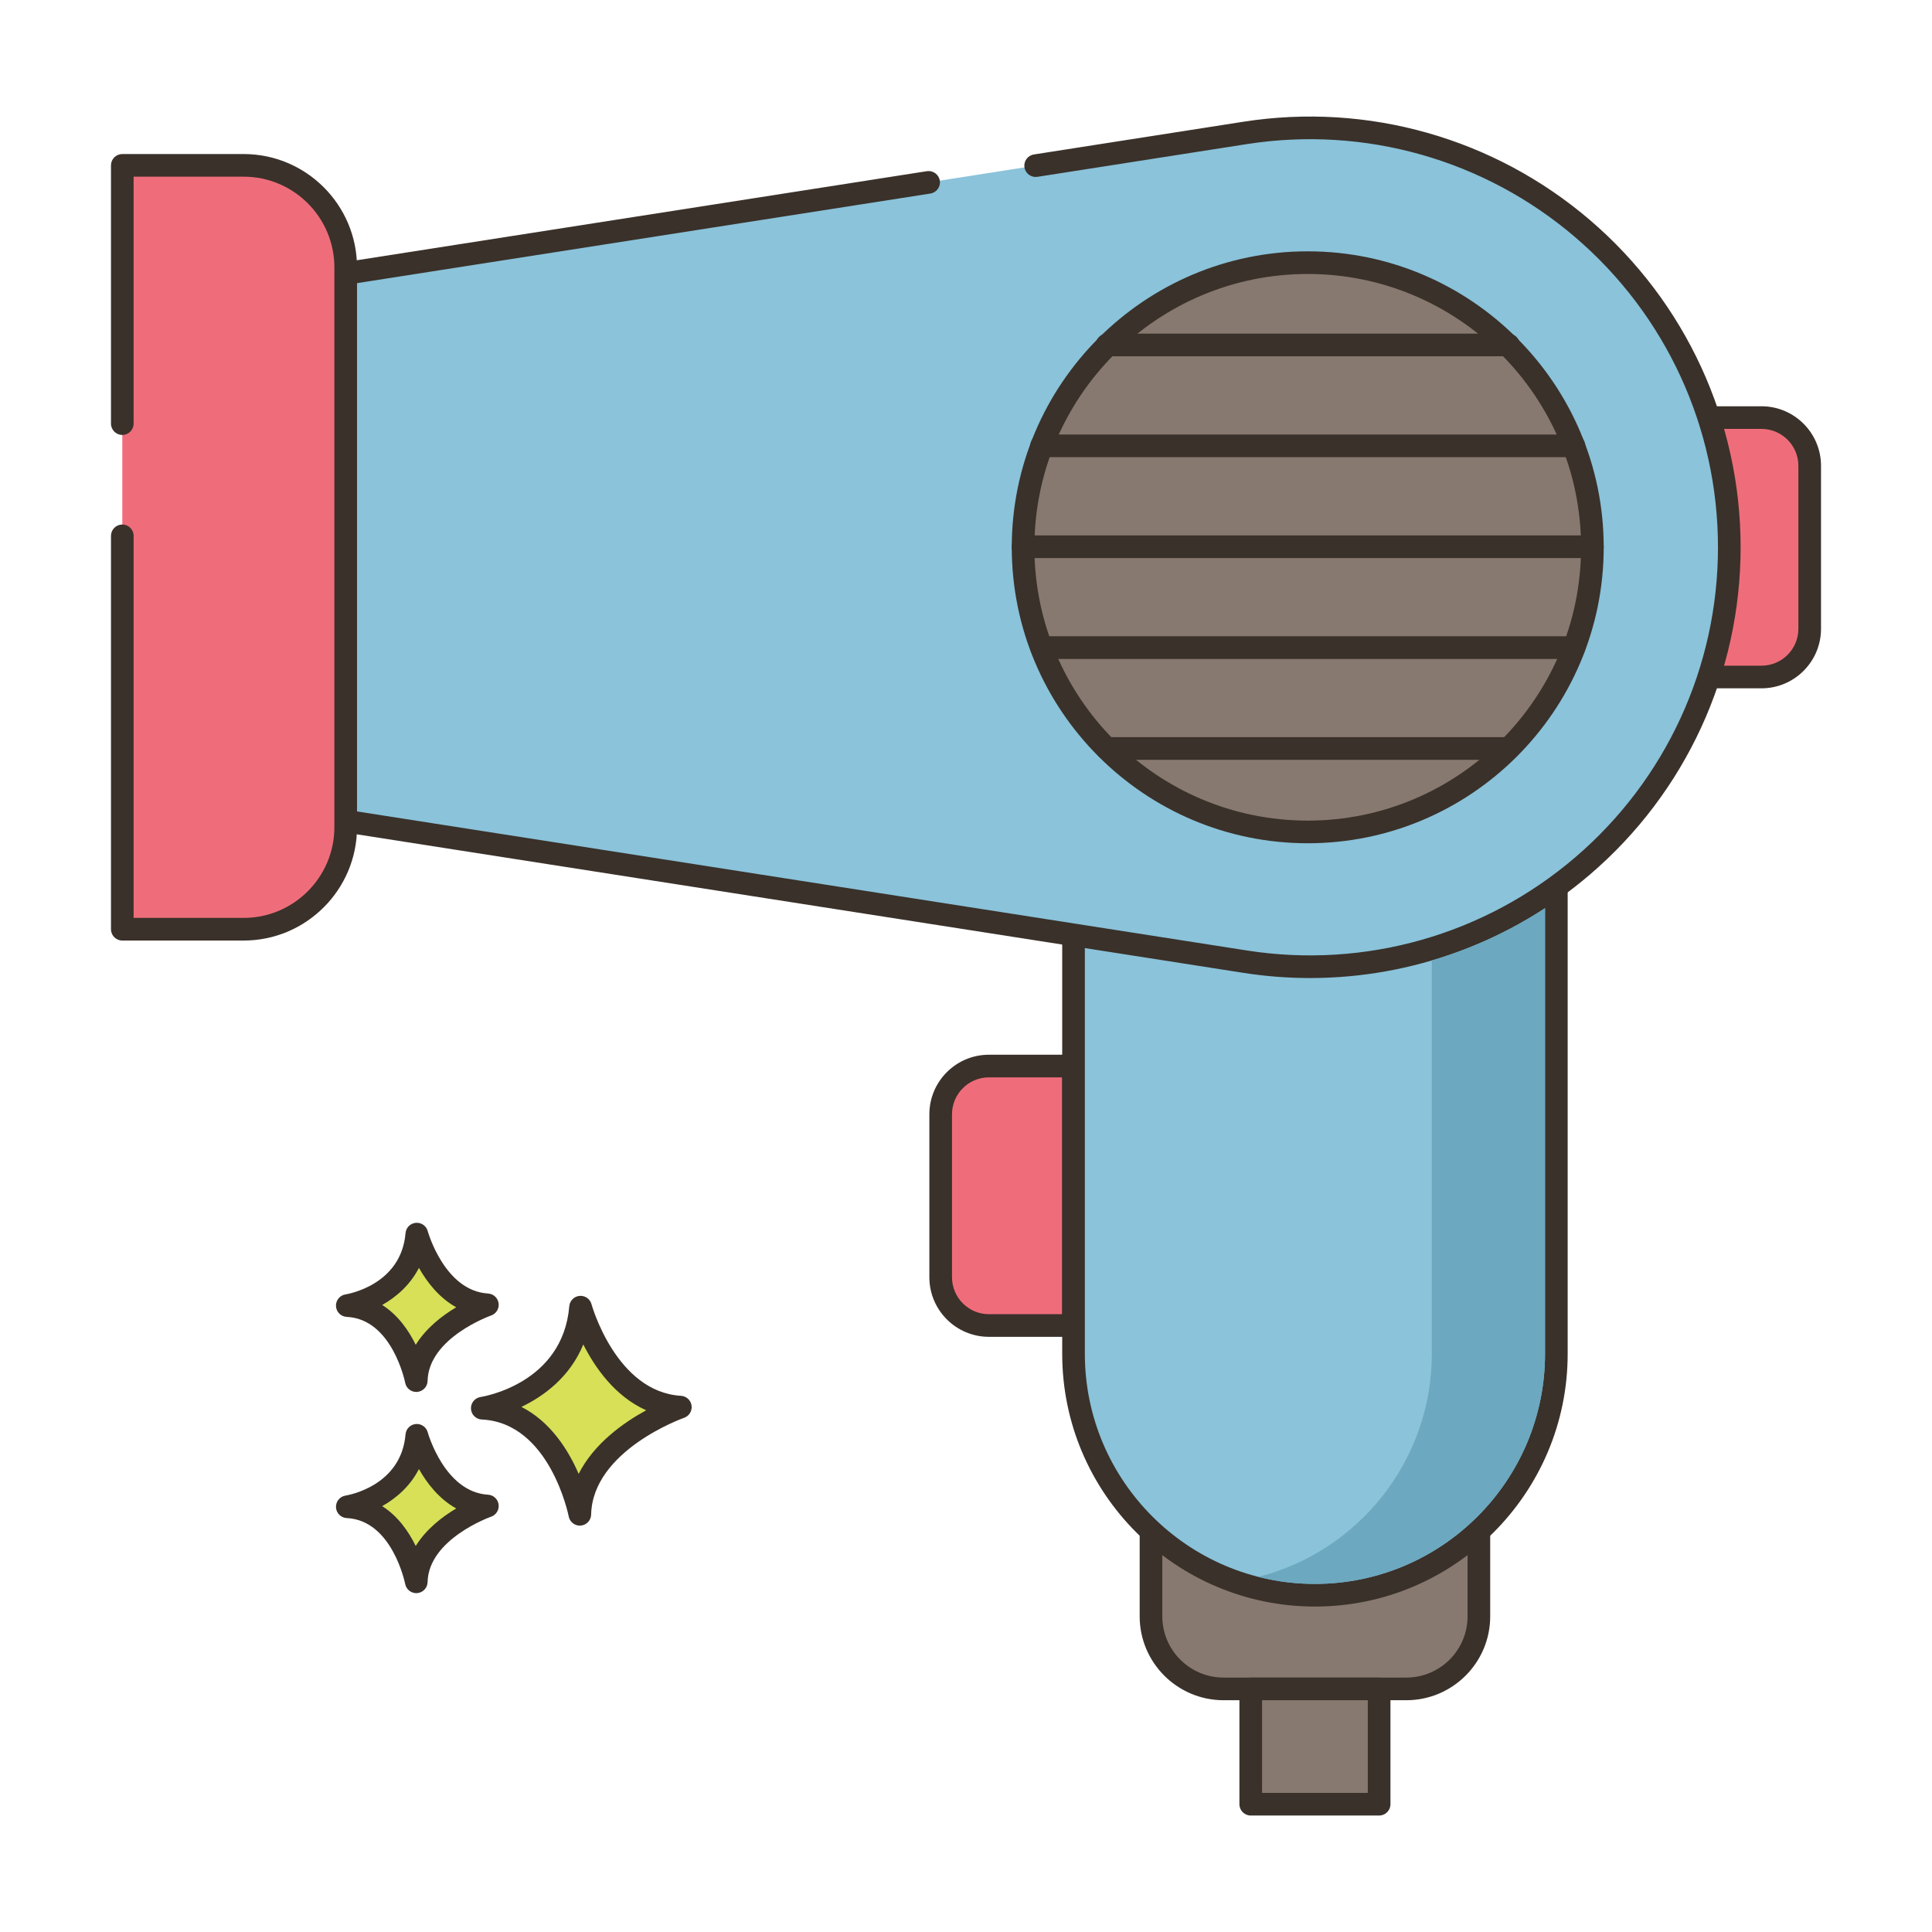 <?xml version="1.0" encoding="utf-8"?>
<!-- Generator: Adobe Illustrator 24.0.0, SVG Export Plug-In . SVG Version: 6.00 Build 0)  -->
<svg version="1.1" id="Layer_1" xmlns="http://www.w3.org/2000/svg" xmlns:xlink="http://www.w3.org/1999/xlink" x="0px" y="0px"
	 viewBox="0 0 256 256" enable-background="new 0 0 256 256" xml:space="preserve">
<g>
	<path fill="#EF6D7A" d="M233.405,89.706c3.528,0,6.388-2.86,6.388-6.388V61.72c0-3.528-2.86-6.388-6.388-6.388h-11.754v34.375
		H233.405z"/>
	<path fill="#3A312A" d="M233.405,91.206h-11.754c-0.828,0-1.5-0.671-1.5-1.5V55.332c0-0.829,0.672-1.5,1.5-1.5h11.754
		c4.35,0,7.889,3.539,7.889,7.888v21.598C241.294,87.668,237.755,91.206,233.405,91.206z M223.151,88.206h10.254
		c2.695,0,4.889-2.193,4.889-4.889V61.72c0-2.695-2.193-4.888-4.889-4.888h-10.254V88.206z"/>
	<path fill="#EF6D7A" d="M142.246,141.257v34.38h-11.21c-3.52,0-6.39-2.86-6.39-6.39v-21.6c0-3.53,2.87-6.39,6.39-6.39H142.246z"/>
	<path fill="#3A312A" d="M142.246,177.137h-11.21c-4.351,0-7.89-3.54-7.89-7.89v-21.6c0-4.351,3.539-7.89,7.89-7.89h11.21
		c0.828,0,1.5,0.671,1.5,1.5v34.38C143.746,176.465,143.074,177.137,142.246,177.137z M131.036,142.757
		c-2.696,0-4.89,2.193-4.89,4.89v21.6c0,2.696,2.193,4.89,4.89,4.89h9.71v-31.38H131.036z"/>
	<path fill="#87796F" d="M152.513,198.962v15.211c0,5.31,4.305,9.615,9.615,9.615h24.216c5.31,0,9.615-4.305,9.615-9.615v-15.211
		H152.513z"/>
	<path fill="#3A312A" d="M186.345,225.289h-24.216c-6.13,0-11.116-4.986-11.116-11.115v-15.211c0-0.829,0.672-1.5,1.5-1.5h43.447
		c0.828,0,1.5,0.671,1.5,1.5v15.211C197.46,220.303,192.474,225.289,186.345,225.289z M154.013,200.462v13.711
		c0,4.475,3.641,8.115,8.116,8.115h24.216c4.475,0,8.115-3.641,8.115-8.115v-13.711H154.013z"/>
	<rect x="165.731" y="223.789" fill="#87796F" width="17.011" height="15.278"/>
	<path fill="#3A312A" d="M182.742,240.567H165.73c-0.828,0-1.5-0.671-1.5-1.5v-15.278c0-0.829,0.672-1.5,1.5-1.5h17.012
		c0.828,0,1.5,0.671,1.5,1.5v15.278C184.242,239.895,183.57,240.567,182.742,240.567z M167.23,237.567h14.012v-12.278H167.23
		V237.567z"/>
	<path fill="#8AC3DA" d="M142.248,66.236v113.152c0,17.666,14.322,31.988,31.988,31.988h0c17.666,0,31.988-14.321,31.988-31.988
		V66.236H142.248z"/>
	<path fill="#3A312A" d="M174.236,212.876c-18.466,0-33.488-15.023-33.488-33.488V66.236c0-0.829,0.672-1.5,1.5-1.5h63.977
		c0.828,0,1.5,0.671,1.5,1.5v113.151C207.725,197.853,192.702,212.876,174.236,212.876z M143.748,67.736v111.651
		c0,16.811,13.677,30.488,30.488,30.488c16.812,0,30.488-13.677,30.488-30.488V67.736H143.748z"/>
	<path fill="#8AC3DA" d="M123.048,24.165L45.807,36.234v72.57l119.182,18.622c33.704,5.266,64.152-20.794,64.152-54.907v0
		c0-34.113-30.449-60.173-64.152-54.907l-27.759,4.337L123.048,24.165z"/>
	<path fill="#3A312A" d="M173.594,129.595c-2.938,0-5.891-0.227-8.837-0.687L45.576,110.286c-0.73-0.114-1.269-0.743-1.269-1.482
		v-72.57c0-0.739,0.538-1.368,1.269-1.482l77.241-12.069c0.816-0.125,1.586,0.432,1.713,1.25c0.128,0.818-0.432,1.585-1.25,1.713
		L47.307,37.518v70.002l117.913,18.424c15.638,2.445,31.49-2.057,43.509-12.344c12.019-10.287,18.912-25.26,18.912-41.081
		c0-15.821-6.893-30.794-18.912-41.081c-12.019-10.287-27.871-14.785-43.509-12.344l-27.759,4.337
		c-0.817,0.127-1.586-0.432-1.714-1.25c-0.128-0.818,0.433-1.586,1.251-1.713l27.759-4.337c16.497-2.58,33.236,2.171,45.922,13.029
		c12.686,10.858,19.962,26.662,19.962,43.36c0,16.698-7.275,32.502-19.962,43.36C200.259,124.798,187.103,129.595,173.594,129.595z"
		/>
	
		<ellipse transform="matrix(0.226 -0.974 0.974 0.226 63.462 224.917)" fill="#87796F" cx="173.282" cy="72.519" rx="37.717" ry="37.717"/>
	<path fill="#3A312A" d="M173.281,111.736c-21.624,0-39.217-17.593-39.217-39.217c0-21.624,17.593-39.217,39.217-39.217
		c21.625,0,39.218,17.593,39.218,39.217C212.499,94.143,194.906,111.736,173.281,111.736z M173.281,36.302
		c-19.97,0-36.217,16.247-36.217,36.217c0,19.97,16.247,36.217,36.217,36.217c19.971,0,36.218-16.246,36.218-36.217
		C209.499,52.549,193.252,36.302,173.281,36.302z"/>
	<path fill="#EF6D7A" d="M16.206,71.002v52.125h16.077c7.469,0,13.524-6.055,13.524-13.524V35.435
		c0-7.469-6.055-13.524-13.524-13.524H16.206v34.221V71.002z"/>
	<path fill="#3A312A" d="M32.283,124.627H16.206c-0.829,0-1.5-0.671-1.5-1.5V71.002c0-0.829,0.671-1.5,1.5-1.5
		c0.829,0,1.5,0.671,1.5,1.5v50.625h14.577c6.63,0,12.024-5.394,12.024-12.024V35.435c0-6.63-5.394-12.024-12.024-12.024H17.706
		v32.721c0,0.829-0.671,1.5-1.5,1.5c-0.829,0-1.5-0.671-1.5-1.5V21.911c0-0.829,0.671-1.5,1.5-1.5h16.077
		c8.284,0,15.024,6.74,15.024,15.024v74.167C47.307,117.887,40.567,124.627,32.283,124.627z"/>
	<path fill="#3A312A" d="M199.884,47.207h-53.205c-0.828,0-1.5-0.671-1.5-1.5c0-0.829,0.672-1.5,1.5-1.5h53.205
		c0.828,0,1.5,0.671,1.5,1.5C201.384,46.536,200.712,47.207,199.884,47.207z"/>
	<path fill="#3A312A" d="M208.554,60.575h-70.545c-0.828,0-1.5-0.671-1.5-1.5c0-0.829,0.672-1.5,1.5-1.5h70.545
		c0.828,0,1.5,0.671,1.5,1.5C210.054,59.903,209.382,60.575,208.554,60.575z"/>
	<path fill="#3A312A" d="M210.999,73.943h-75.435c-0.828,0-1.5-0.671-1.5-1.5s0.672-1.5,1.5-1.5h75.435c0.828,0,1.5,0.671,1.5,1.5
		S211.827,73.943,210.999,73.943z"/>
	<path fill="#3A312A" d="M208.554,87.311h-70.545c-0.828,0-1.5-0.671-1.5-1.5c0-0.829,0.672-1.5,1.5-1.5h70.545
		c0.828,0,1.5,0.671,1.5,1.5C210.054,86.64,209.382,87.311,208.554,87.311z"/>
	<path fill="#3A312A" d="M199.884,100.679h-53.205c-0.828,0-1.5-0.671-1.5-1.5s0.672-1.5,1.5-1.5h53.205c0.828,0,1.5,0.671,1.5,1.5
		S200.712,100.679,199.884,100.679z"/>
	<path fill="#D7E057" d="M76.929,173.203c0,0,3.408,12.659,13.222,13.246c0,0-13.1,4.525-13.321,14.202
		c0,0-2.579-13.572-12.925-14.059C63.905,186.593,75.955,184.767,76.929,173.203z"/>
	<path fill="#3A312A" d="M76.829,202.151c-0.713,0-1.335-0.506-1.472-1.217c-0.024-0.124-2.495-12.417-11.522-12.842
		c-0.77-0.037-1.388-0.651-1.428-1.421c-0.04-0.77,0.511-1.445,1.273-1.561c0.441-0.069,10.894-1.817,11.754-12.032
		c0.061-0.725,0.634-1.301,1.359-1.367c0.732-0.061,1.393,0.399,1.584,1.102c0.032,0.116,3.259,11.626,11.863,12.14
		c0.714,0.043,1.298,0.584,1.396,1.292c0.098,0.708-0.319,1.388-0.994,1.623c-0.121,0.042-12.118,4.311-12.313,12.819
		c-0.018,0.767-0.61,1.395-1.374,1.459C76.913,202.149,76.871,202.151,76.829,202.151z M69.088,186.421
		c3.878,1.969,6.23,5.746,7.587,8.876c2.026-4.021,5.941-6.787,8.949-8.427c-4.134-1.842-6.783-5.651-8.334-8.722
		C75.497,182.509,72.019,185.017,69.088,186.421z"/>
	<path fill="#D7E057" d="M55.231,190.184c0,0,2.411,8.954,9.352,9.369c0,0-9.266,3.201-9.422,10.045c0,0-1.824-9.6-9.142-9.944
		C46.018,199.654,54.542,198.363,55.231,190.184z"/>
	<path fill="#3A312A" d="M55.159,211.099c-0.713,0-1.337-0.507-1.472-1.22c-0.016-0.081-1.704-8.441-7.739-8.726
		c-0.77-0.037-1.387-0.651-1.427-1.421c-0.04-0.771,0.511-1.445,1.273-1.561c0.296-0.047,7.364-1.243,7.942-8.113
		c0.061-0.726,0.635-1.303,1.36-1.368c0.73-0.064,1.392,0.4,1.582,1.102l0,0c0.021,0.079,2.228,7.919,7.994,8.264
		c0.715,0.043,1.299,0.584,1.396,1.293c0.098,0.709-0.319,1.388-0.996,1.622c-0.081,0.028-8.282,2.953-8.413,8.662
		c-0.018,0.767-0.611,1.398-1.376,1.461C55.242,211.097,55.2,211.099,55.159,211.099z M50.64,199.571
		c2.107,1.333,3.524,3.395,4.447,5.28c1.376-2.232,3.515-3.872,5.365-4.973c-2.287-1.269-3.884-3.35-4.941-5.224
		C54.337,196.941,52.496,198.53,50.64,199.571z"/>
	<path fill="#D7E057" d="M55.231,163.526c0,0,2.411,8.954,9.352,9.37c0,0-9.266,3.201-9.422,10.045c0,0-1.824-9.6-9.142-9.944
		C46.018,172.997,54.542,171.706,55.231,163.526z"/>
	<path fill="#3A312A" d="M55.159,184.441c-0.713,0-1.337-0.507-1.472-1.22c-0.016-0.082-1.704-8.442-7.739-8.726
		c-0.771-0.037-1.388-0.651-1.428-1.421c-0.04-0.771,0.511-1.445,1.273-1.561c0.296-0.047,7.364-1.243,7.942-8.114
		c0.061-0.726,0.635-1.303,1.36-1.368c0.725-0.064,1.392,0.399,1.582,1.102l0,0c0.021,0.079,2.228,7.92,7.994,8.265
		c0.714,0.043,1.299,0.584,1.396,1.293c0.098,0.709-0.32,1.388-0.996,1.622c-0.081,0.028-8.282,2.952-8.413,8.662
		c-0.018,0.767-0.611,1.397-1.376,1.461C55.242,184.44,55.2,184.441,55.159,184.441z M50.64,172.914
		c2.107,1.332,3.524,3.395,4.447,5.28c1.376-2.232,3.515-3.872,5.365-4.973c-2.287-1.269-3.884-3.35-4.941-5.224
		C54.337,170.284,52.496,171.873,50.64,172.914z"/>
	<path fill="#6CA8BF" d="M204.726,120.337v59.05c0,16.81-13.68,30.49-30.49,30.49c-2.59,0-5.1-0.32-7.5-0.93
		c13.2-3.35,22.99-15.34,22.99-29.56v-52.12C195.006,125.707,200.066,123.377,204.726,120.337z"/>
</g>
</svg>
